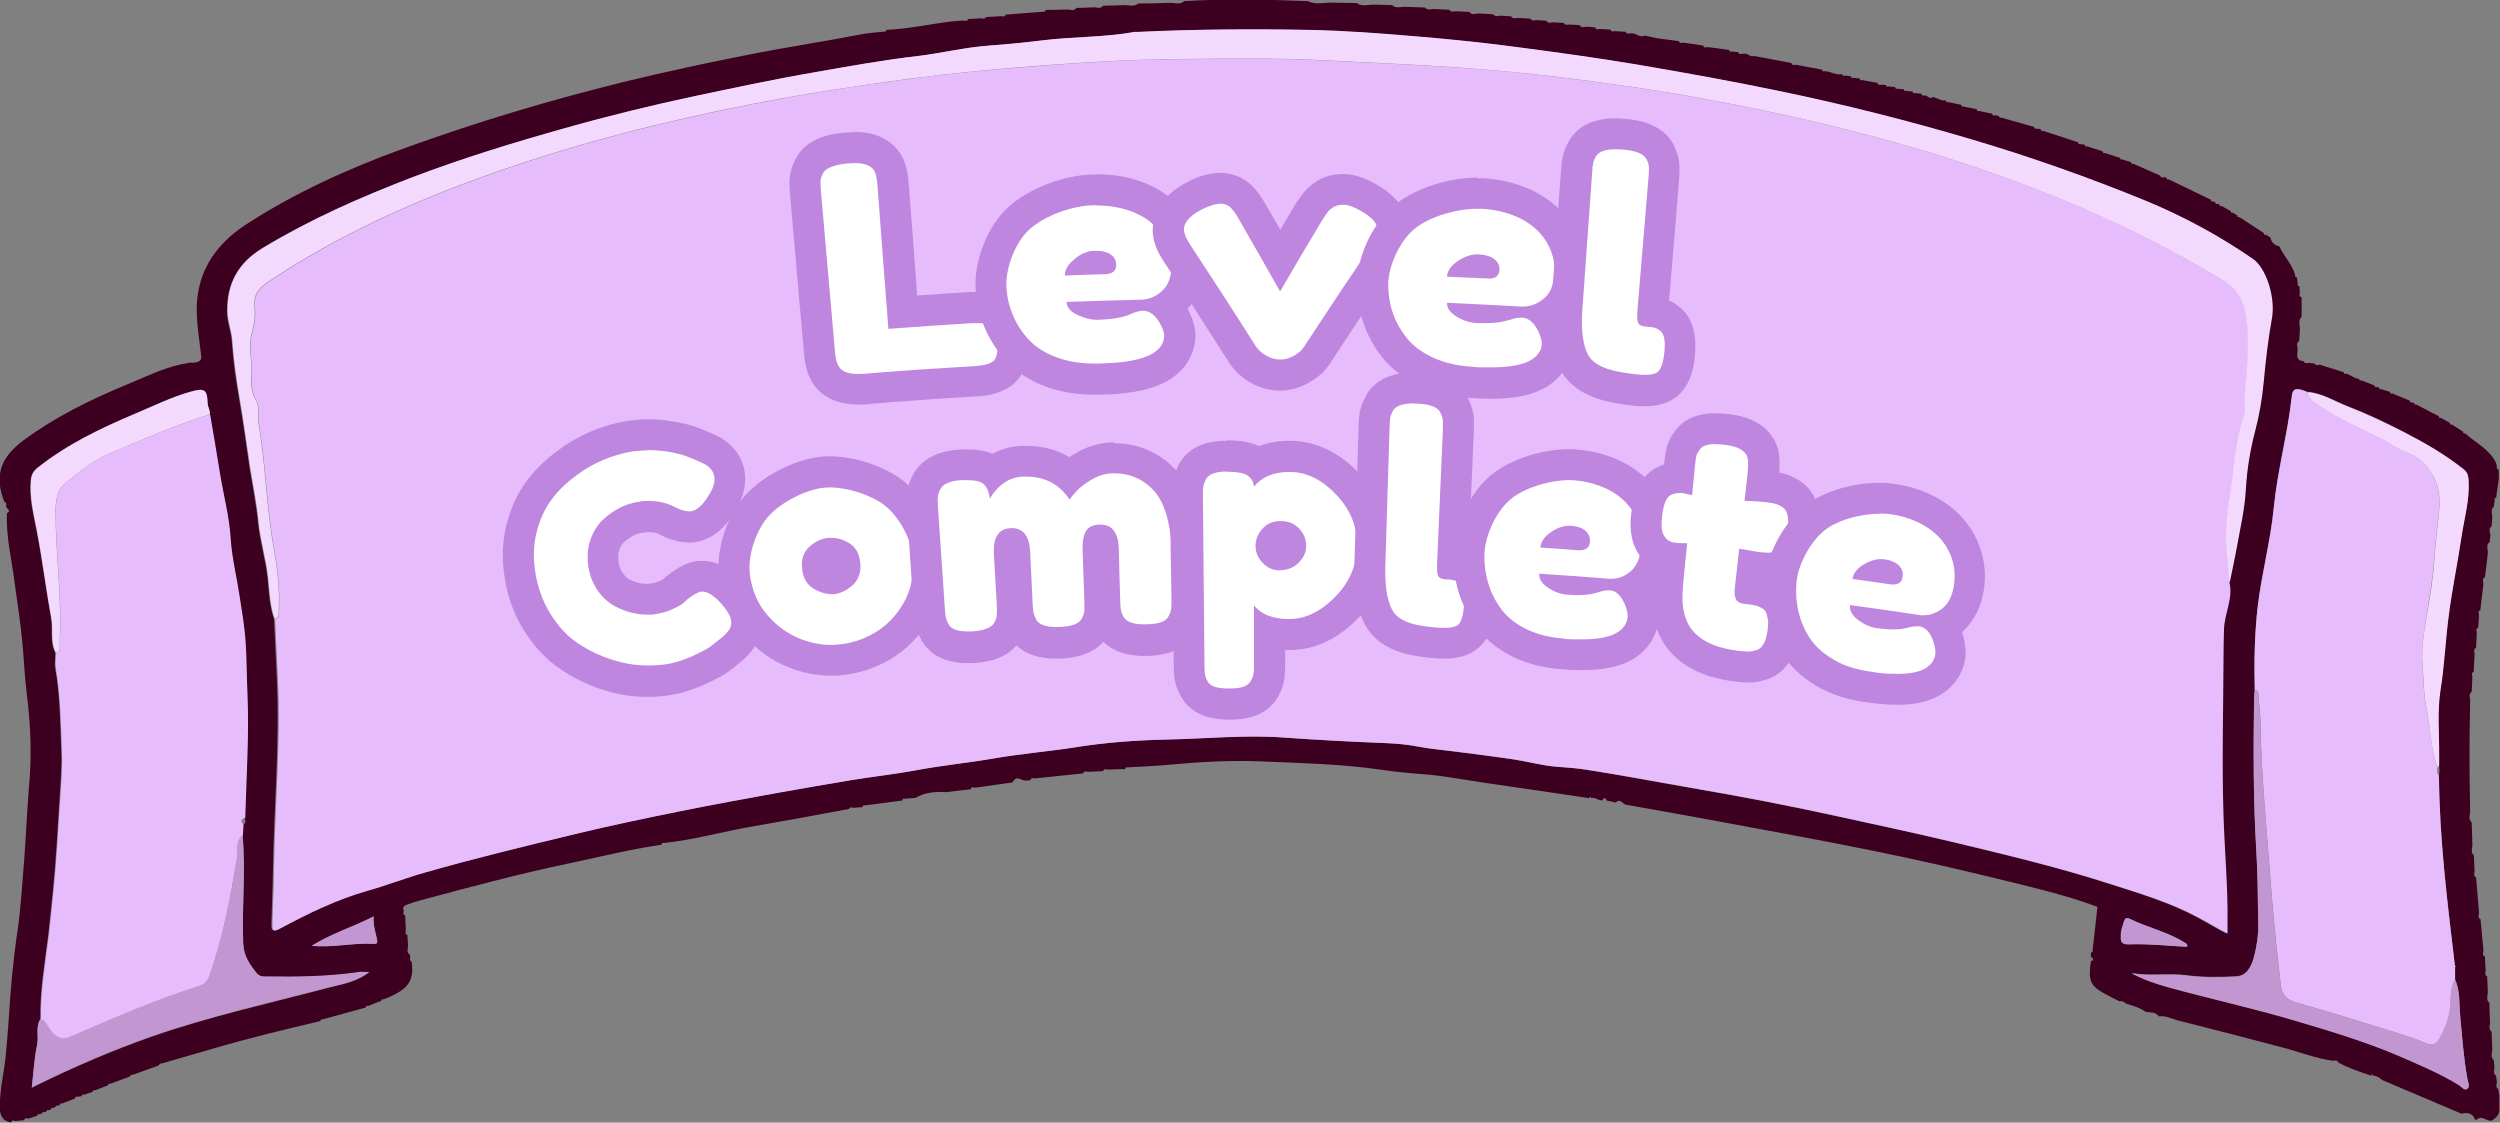 <?xml version="1.0" encoding="UTF-8"?>
<svg id="Layer_2" data-name="Layer 2" xmlns="http://www.w3.org/2000/svg" width="1130.4" height="507.6" viewBox="0 0 1130.4 507.6">
  <rect x="0" y="0" width="1130.4" height="507.6" fill="#808080" stroke="none"/>
  <defs>
    <style>
      .cls-1 {
        fill: #c297d1;
      }

      .cls-2 {
        fill: #fff;
      }

      .cls-3 {
        fill: #f2d9fd;
      }

      .cls-4 {
        fill: #3d0020;
      }

      .cls-5 {
        fill: #e7bcfc;
      }

      .cls-6 {
        fill: #bf86e0;
      }
    </style>
  </defs>
  <g id="Middle">
    <g>
      <g>
        <path class="cls-4" d="m164.9,455.7c-6.3,1.7-12.6,3.5-18.9,5.2-.7-.2-1,.2-1.2.8-16.4,3.9-32.8,7.8-49,12.6-7.6,2.2-15.2,4.4-22.8,6.6-.7-.2-1,.2-1.1.8-4,1.4-7.9,2.9-11.9,4.3-.7-.3-1,.1-1.1.7-3,1.1-5.9,2.2-8.9,3.3-.7-.3-1,.1-1.1.7-2,.8-3.9,1.5-5.9,2.3-.7-.3-1,.1-1.1.7-1.3.4-2.6.8-3.9,1.3-.7-.3-1,.1-1.2.7-.6,0-1.2.2-1.8.2-.7-.2-1,.2-1.1.8-2,.8-3.9,1.5-5.9,2.3-.7-.3-.9.2-1,.7-.3,0-.7.2-1,.3-.7-.3-.9.2-1,.7-.3,0-.7.2-1,.3-.7-.3-.9.2-1,.7-.3,0-.7.2-1,.3-.7-.3-.9.1-1.1.7-.3,0-.6,0-.9.2-.7-.2-1,.1-1.1.7-.3,0-.6,0-.9.2-.7-.2-1,.1-1.2.7-1.3.4-2.5.8-3.8,1.3-.8-.2-1.7-.5-2.1.7-1.3.1-2.6.3-3.9.4-.9-.3-1.7-.5-2,.7-3.6-.7-5-3-5.1-6.6-.1-8.4,2.1-16.5,2.8-24.8.4-4.9.9-9.8,1.2-14.7.8-13.5,2-27,4-40.5,1.6-11,2.2-22.1,3.1-33.2.8-10.6,1.2-21.3,2.1-32,1.3-14.1.8-28-1-42-1-8.1-1.3-16.3-2.1-24.5-.9-8.9-2.3-17.7-3.5-26.6-1.3-10.2-3.8-20.2-3.4-30.6,2.3-1.2-.2-2-.3-3,0-.3,0-.7,0-1,.2-.7-.2-1-.8-1.1-4.6-11.5-2.1-19.9,8.5-27.8,14.3-10.6,30.2-18.4,46.6-25.2,8.1-3.3,15.9-7.3,24.5-9.2,1.4-.3,2.9-.5,4.3-.8q5.5.3,5.1-2.9c-.7-6.1-1.7-12.3-2-18.4-.9-18.2,7.5-31.6,22.4-41.3,22.1-14.3,46-25.1,70.7-34.1,33-12,66.5-22,100.6-30.4,19.4-4.7,38.9-8.9,58.5-12.7,15.9-3.1,31.9-5.5,47.8-8.6,3.5-.7,7.1-.9,10.7-1.3.7.2.9-.2,1.1-.8,9.9-.4,19.6-2.6,29.5-3.8,1.8-.2,3.6-.3,5.4-.4.8.2,1.7.4,2.1-.7,2-.1,4-.2,5.9-.3.8.2,1.6.4,2.1-.6,2.3-.1,4.6-.2,6.9-.4.8.2,1.6.4,2.1-.7l16.9-1.3c.7.2.9-.2,1.1-.8,3.3,0,6.6-.1,9.9-.2,1.4,0,2.9.9,4-.7,2.7,0,5.3-.2,8-.3,1.4,0,2.9.9,4-.7,3.3,0,6.6-.2,9.9-.3,2,0,4.2.9,6-.7,4.6,0,9.3-.2,13.9-.3,2.3-.2,4.9,1.1,7-.8,18.6-1.1,37.3-.7,55.9,0,3.6,1.9,7.4.5,11,.7,3.7,0,7.3.2,11,.2,2.5,1.8,5.3.6,8,.7l8,.2c1.8,1.7,4,.7,6,.8,3,.1,6,.2,8.9.3,1.1,1.5,2.7.6,4.1.7,2.3.1,4.6.2,6.9.3.8,1.4,2,.7,3.1.7l6,.3c1.1,1.7,2.7.7,4,.7,2.3.1,4.6.2,6.9.4.8,1.3,2,.7,3.1.6l4.9.3c.7,1.4,2,.7,3,.7,2,.1,3.9.2,5.9.4.4,1.1,1.3.8,2.1.6,1.7,0,3.3.2,5,.3.7,1.5,2,.7,3,.7,1.6.1,3.3.2,4.9.3.4,1.1,1.2.8,2.1.7,1.7,0,3.3.2,5,.3.7,1.5,2,.7,3,.7,1.3,0,2.6.2,4,.3.4,1.1,1.2.9,2,.7,1.6.1,3.3.2,4.9.3.4,1.1,1.2.8,2,.7,1.6.1,3.3.2,4.9.3.4,1.1,1.3.8,2.1.7.3,0,.7,0,1,0,1.7,0,3.1,1.9,5,1.1.3,0,.7,0,1,0,1.7.4,3.3.7,5,1.1,3.3.4,6.6.9,9.9,1.3.4,1.1,1.2.9,2,.7,3,.4,6,.8,9,1.3.4,1.2,1.2.9,2,.7,3.2.4,6.5.8,9.7,1.3.2.6.5.9,1.2.7,1,.1,2,.2,3,.3.4,1.2,1.2.9,2,.7.3,0,.7,0,1,0,1.5-.2,2.4,1.8,4,1,5.7,1.1,11.3,2.1,17,3.2.3,1.2,1.2.9,2,.8,4,.7,7.9,1.5,11.9,2.2.1.6.3,1,1.1.7,2.7,0,5.1,2,7.9,1.3.1.6.4,1,1.1.7,1,.1,1.9.2,2.9.3.1.6.4,1,1.1.7,1,.1,2,.2,2.9.3.1.6.3,1,1,.7,2.3.4,4.7.9,7,1.3.3,1.2,1.2.9,2,.8.6,0,1.3.1,1.9.2.2.5.4,1,1.1.6,1,.1,2,.2,3,.3.1.6.3,1,1,.7,1,.1,2,.2,3,.3.1.6.3,1,1,.7,1,.1,2,.2,2.9.3.1.6.4,1,1.1.7,1,.1,1.9.2,2.9.3.1.6.4,1,1.1.8.3,0,.7,0,1,0,.9.5,1.7,1.7,3,.7,2,.3,3.7,1.9,5.9,1.5.1.6.4,1,1.1.8,2,.4,3.9.8,5.9,1.2.1.6.4,1,1.1.8l5.9,1.2c.1.6.4,1,1.1.8,1.9.4,3.9.8,5.8,1.2.2.6.5,1,1.2.8.6,0,1.3.1,1.9.2.1.6.4,1,1.1.8,4.9,1.4,9.9,2.8,14.8,4.2.1.6.5,1,1.1.8.6,0,1.2.1,1.9.2.1.6.4,1,1.1.8,5.3,1.7,10.6,3.4,15.9,5.2,0,.6.3,1,1,.8l1.9.2c.1.6.4,1,1.1.8,2.3.7,4.6,1.5,7,2.2,0,.6.3,1,1,.8l6.9,2.2c.1.6.4,1,1.1.7,1.3.4,2.6.9,3.9,1.3.1.6.4,1,1.1.7,4,1.8,8,3.5,12,5.3.4,1.1,1.1,1,2,.7.3,0,.6.2.9.3.1.6.3,1,1,.7,6.3,3.1,12.7,6.2,19,9.2,0,.6.3,1,1,.8.3.1.6.2,1,.3,0,.6.3,1,1,.8.3.1.6.2.9.2.1.6.4,1,1.1.8,1.3.7,2.6,1.5,4,2.2,0,.6.3,1,1,.8.7.4,1.4.8,2,1.2,0,.6.3,1,1,.8,3.7,2.4,7.4,4.8,11,7.2,0,.6.3,1,1,.8.7.4,1.3.8,2,1.2.4,2.3,1.8,3.5,4,4,2.1,4.5,5.8,8.1,7.2,13-.2.7.2,1,.8,1.1.1,1,.2,2,.4,2.9-.4.7.1.9.7,1,0,1,.1,2,.2,3-.2.8-.4,1.7.8,2,0,3,0,6,0,8.9-1.9,1.8-.6,4-.8,6-.1,1.6-.2,3.3-.3,4.9-1.6,1.1-.6,2.7-.7,4.1-.3,2.4-.7,4.8,2.8,5.1.4,1.1,1.2.8,2.1.7,1,.1,2,.2,2.9.3.5,1.2,1.3.7,2.1.5,3.6,1.1,7.3,2.3,10.9,3.4.1.6.4,1,1.1.7,2.1.4,3.7,2.3,5.9,2.3.1.6.3,1,1,.7,2,.8,4,1.5,5.9,2.3.1.6.4,1,1.1.7l1,.2c0,.6.3,1,1,.8,1.3.4,2.6.8,3.9,1.2.1.6.4,1,1.1.7,2.6,1.1,5.3,2.2,7.9,3.3.1.6.4,1,1.1.8.3.1.6.2.9.2.1.6.4,1,1.1.8,3.3,1.7,6.6,3.5,10,5.2,0,.6.3,1,1,.8,1.3.7,2.7,1.5,4,2.2,0,.6.3,1,1,.8,1.7,1.1,3.3,2.1,5,3.2,0,.6.3,1,1,.8,4,3.7,9.1,6.2,12.4,10.8,1,1.4,1.8,2.7,1.9,4.4-.3.7.1.9.7,1.1.7,4.3-.7,8.5-1,12.7-.6.2-1,.4-.7,1.1-.1,1-.3,2-.4,3-1.7,1.5-.6,3.3-.7,5-.1,1.3-.2,2.6-.3,3.9-1.6,1.2-.7,2.7-.5,4.1-.1,1-.3,2-.4,3-1.8,1.4-.7,3.3-.8,5-.4,3.6-.9,7.3-1.3,10.9-1.5.7-.8,2-.7,3l-1.4,11.9c-1.1.4-.8,1.3-.6,2.1-.1,2-.2,3.9-.4,5.9-1.1.4-.8,1.3-.6,2.1-.1,2.3-.2,4.6-.3,6.9-1.4.7-.7,2-.7,3-.1,2.6-.3,5.3-.4,7.9-1,.4-.8,1.3-.6,2.1-.1,2.3-.2,4.6-.3,6.9-1.6,1.1-.6,2.7-.7,4.1-.4,16.6-.4,33.3,0,49.9,0,1.7-1,3.6.7,5.1.1,3.3.2,6.6.3,9.9.1,1.7-1,3.6.7,5,0,2.3.2,4.6.3,6.9,0,1.1-.7,2.3.7,3.1.4,5.3.9,10.6,1.3,15.9,0,1.1-.8,2.3.7,3,.4,4.6.9,9.3,1.3,13.9,0,1.1-.8,2.3.7,3,0,2,.2,4,.3,5.9,0,1.1-.7,2.3.7,3.1.1,2.3.2,4.6.3,6.9,0,1.7-1,3.6.7,5,0,3,.2,6,.3,8.9,0,1.4-.9,2.9.7,4.1.1,2.6.2,5.3.3,7.9,0,1.7-1,3.6.7,5,0,1,.2,2,.3,2.9,0,1.4-.9,2.9.7,4.1.1,1,.3,1.9.4,2.9-.1,1.1-.7,2.3.6,3.1.2,1,.3,1.9.5,2.9,0,2.3,0,4.7,0,7-.2,2.1-1.7,3.2-3.2,4.3-2.4.9-4.6-2.7-7-.3h-.4c0,0-.4,0-.4,0-1.1-3-3.4-3.4-6.1-2.7-12-5.1-24-10.2-36-15.3-1.1-1.1-2.4-1.9-4-1.9,0,0,0,0,0,0-.1-.3-.3-.5-.4-.8-.1.3-.3.5-.4.8-5.1-1.7-10.3-3.4-15-6-.4-1.1-1.2-1-2-.7-8-1-15.5-4.1-23.3-6.1-15.7-4.2-31.5-8.2-47.2-12.2-2.8-.7-5.4-2.3-8.5-1.8-1.5-2-3.8-1.8-5.9-2-2.7-2-5.9-2.8-9-3.8-.9-.6-1.7-1.4-2.9-1-2.6-1.3-5.2-2.6-7.7-4-5.6-3.2-6.5-5.8-5.3-14.1,1.3-.7,1.4-1.3,0-2v-1.9c.5-.2,1-.4.8-1.1.7-6.3,1.4-12.7,2.1-19,.3-.8-.3-.9-.9-1-15-5.5-30.6-9-46.1-12.8-17.6-4.3-35.2-8.3-52.9-11.9-22.8-4.7-45.8-8.8-68.7-13.1-14.9-2.8-29.9-5.4-44.9-8.1-1.3-.7-2.4-2.8-4.3-.9l-4-.9c-.6-1.4-1.2-1.5-2-.1-1.8.3-3.1-1.6-5-1l-.3-.7-.7.7c-7.2-1.1-14.4-2.1-21.6-3.2-8.7-1.3-17.4-2.5-26-3.8-9-1.3-18-3.1-27.1-3.8-6.9-.5-13.7-1.2-20.5-2.2-17.5-2.5-35.1-2.8-52.6-3.6-14-.6-28.1.2-42.1,1.5-6.2.6-12.5.8-18.8,1.2-.7-.2-.9.2-1.1.8-2.6,0-5.3.1-7.9.2-.8-.2-1.7-.4-2,.7l-7,.3c-.8-.2-1.7-.4-2,.7-7.3.8-14.6,1.5-21.9,2.3-.8-.2-1.7-.4-2,.8-1.7.3-3.4.2-5-.7-1.6-.5-2.4.5-3.1,1.7-5.6.8-11.3,1.6-16.9,2.4-.8-.3-1.7-.5-2,.7-3.6.4-7.3.8-10.9,1.3-4.9-.3-9.7,0-14.1,2.6-1.6.1-3.3.3-4.9.4-.7-.2-.9.2-1.1.8-5.6.7-11.3,1.5-16.9,2.2-.7-.2-.9.2-1.1.8-1.3,0-2.6.2-3.9.3-.8-.2-1.6-.5-2.1.5-14.5,2.7-29,5.4-43.6,7.9-13.5,2.3-26.6,6.1-40.2,7.5-.7-.2-.9.2-1.1.8-13.9,2-27.5,5.4-41.2,8.3-22.6,4.7-44.9,10.7-67.3,16.7-2.2.6-4.3,1.3-6.4,2-1.3.5-2.4,1.2-1.5,2.9-.2.8-.7,1.6.6,2,0,2.3.2,4.6.3,6.9-.2.8-.4,1.7.7,2,.1,1.6.2,3.3.3,4.9,0,1.4-.9,2.9.8,4l.2,1c-.2.8-.4,1.6.6,2.1,1.3,9-1.6,12.8-12.7,17.1-.7-.3-.9.1-1.1.7-2,.8-4,1.5-5.9,2.3-.7-.3-1,.1-1.1.7Zm937.9-109.8c0-1.3,0-2.7,0-4,0-10-1-20.2.6-30,1.7-10.9,2.2-21.8,3.6-32.7,1.6-12.3,4.1-24.3,5.9-36.6,1.3-8.6,3.8-17,3.2-25.8-.1-2-.4-3.4-2.4-4.9-8.4-6.6-17.5-11.8-26.9-16.7-8.1-4.2-16.4-8.2-24.9-11.4-6.2-2.4-11.9-6.2-18.8-6.7-2.7-1-6.4-2.8-6.8,1.7-1.9,17.1-6.6,33.7-8.2,50.8-1.5,14.8-5.4,29.3-7.2,44.2-1.5,12.7-1.7,25.3-1.4,38-.1,1.3-.3,2.6-.3,3.9-.3,22.9-.4,45.8,1,68.6.7,10.9.6,21.9.9,32.9.1,5.3-.7,10.5-2,15.6-1.1,4.1-3.2,8.4-8,8.6-7.5.4-15,.5-22.5-.5-8.2-1.1-16.5.5-24.8-1,5.3,2.9,10.7,4.7,16.4,6.3,18.9,5.3,38.1,9.4,57,15,15.9,4.8,31.8,9.4,47,15.9,9.5,4.1,19,8.1,27.8,13.5,1.2.8,2.3,2.6,3.7,1.5,1.2-.9.3-2.7,0-4.2-1.8-9.5-2.4-19.1-3.3-28.7-.5-5.5,0-11.4-2.4-16.7,0-1.7,0-3.3,0-5,.2-.2.5-.4.7-.6-.2-.1-.5-.2-.7-.3-3.3-28.5-7-57-7.2-85.8.3-1.7.4-3.4-.1-5ZM18.4,460.6c-2.6,3.7-.8,8.1-1.7,12.1-1.3,6.1-1.6,12.4-2.4,19.2,1.1-.5,1.6-.8,2.2-1.1,17.1-8.4,34.6-15.9,52.5-22.2,26.2-9.1,53.3-15,80.1-22.1,5.7-1.5,11.7-2.3,17.8-6.8-2.6,0-3.7-.1-4.8,0-13.6,2-27.3,2.2-41,2-1.8,0-3.5.3-5-1.4-3.3-4-6-8-6.2-13.5-.7-16.3,1.2-32.7-.3-49,0-1.6.2-3.3.3-4.9,1.6-.7,1-1.9.7-3.1.6-18.7,1.8-37.4,1-56.2-.3-8.1-.3-16.3-.9-24.3-.5-6.5-1.6-12.9-2.6-19.4-1.4-8.8-3.6-17.6-4.1-26.4-.6-10-3.2-19.5-4.8-29.3-1.5-9-3-17.9-4.5-26.9.3-1.8-.9-3.3-1-5.2-.2-5.9-1.5-6.7-7.2-5.1-8.8,2.4-17,6.5-25.4,10-15.6,6.6-30.8,13.8-44.1,24.4-2.2,1.7-3,3.4-3.2,6.1-.6,7.3,1.1,14.4,2.5,21.4,2.7,13.4,4.3,26.9,6.7,40.3,1,5.3-.6,10.9,2,15.9,0,2.5-.5,5,0,7.4,2.2,12.3,2.2,24.8,2.7,37.3.3,7.2-.4,14.5-.8,21.8-.9,13.7-1.6,27.5-3,41.2-.7,6.6-1.3,13.3-2.1,20-1.6,12.6-3.8,25.2-3.6,38Zm989.6-197.6c1-4.8,2-9.5,2.9-14.3,1.6-9.1,3.8-18.1,4.3-27.4.5-8.8,1.8-17.5,4.1-25.9,2-7.6,3.2-15.1,4-22.9.9-9.6,2-19.1,3.7-28.6,1.6-8.8-2.3-22.5-8.8-26.9-15.1-10.3-31.1-19-47.9-26-26.1-10.8-52.7-20.1-79.8-28.1-28.3-8.4-56.9-15.6-85.9-21.6-21.6-4.5-43.2-8.4-65-12.1-17.3-3-34.8-5.3-52.2-7.6-15.4-2.1-30.9-3.7-46.4-5-16.4-1.4-32.9-2.6-49.4-3-25.7-.5-51.5-.3-77.2.9-.5,0-1,0-1.5,0-13.8,2.5-27.8,2.1-41.6,3.8-8.1,1-16.3,1.8-24.5,2.4-10.7.8-21.3,3.4-32,4.7-15.6,1.8-31,4.6-46.4,7.3-18.2,3.2-36.2,7-54.3,10.8-19.7,4.2-39.4,9-58.8,14.5-23.3,6.6-46.3,13.6-69,22.2-23.4,8.9-46.2,19-67.7,32-11,6.7-16.1,15.9-16,28.7,0,4.7,1.9,8.9,2.2,13.5.6,9.1,1.9,18.2,3.5,27.1,1.7,9.9,3,19.8,4.5,29.8,1.3,8.2,3,16.3,3.8,24.5.8,8.8,3.5,17.2,4.4,25.9.6,6.1.8,12.3,2.9,18.2.4,8.6.8,17.1,1.2,25.7,1.5,29.3-1.2,58.4-1.7,87.7-.1,8.1-.5,16.3-.7,24.4,0,2.3,0,4.1,3.2,2.3,12.9-6.9,25.9-13.3,40.1-17.3,8.6-2.4,16.9-5.7,25.5-8.1,22.6-6.5,45.4-11.9,68.3-17.5,15.7-3.8,31.6-7.1,47.4-10.3,15.2-3.1,30.5-5.8,45.7-8.6,10.4-1.9,20.9-3.6,31.3-5.4,9.8-1.7,19.9-2.7,29.6-4.5,11.6-2.2,23.2-3.3,34.8-5.3,12.6-2.2,25.3-3.2,37.9-5.2,13.3-2.1,26.9-3.1,40.2-3.4,17.8-.4,35.6-2.3,53.6-.9,15.3,1.1,30.6,1.9,46,2.5,4.7.2,9.4.6,14.1,1.5,5.6,1.1,11.3,1.5,17,2.3,8.8,1.1,17.5,2.2,26.3,3.5,6.7,1,13.3,2.9,20,3.4,4.6.3,9.2.7,13.7,1.4,16.7,2.6,33.4,5.9,50.1,8.7,20.3,3.5,40.6,7.4,60.8,11.8,18.4,4,36.8,7.9,55.1,12.3,23.9,5.7,47.8,11.4,71.1,19,13.1,4.2,26.4,8.2,38.6,14.7,4.4,2.3,8.6,5,13.6,7.5,0-2.2,0-3.8,0-5.4.2-15.9-1.3-31.7-1.8-47.5-.8-24.2-.1-48.5,0-72.8,0-3.9,0-7.9.2-11.8.2-7.3,4.3-14,2.4-21.5Zm-19.1,165c.2-1.1-.6-1.5-1.3-1.9-7.7-4.8-16.7-6.7-24.8-10.7-1.6-.8-2.1.1-2.5,1.3-.6,2-1.5,4.1-1.4,6.1,0,1.9-.5,4.3,3.7,4.2,8.6-.4,17.3.6,26.2,1.1Zm-819.9-13.7c-9.6,4.9-19.1,7.7-28,13.3,9.9.9,19-1.4,28.1-.9,1.5,0,1.8-.5,1.4-2.1-.7-3.2-1.8-6.3-1.5-10.3Z"/>
        <path class="cls-5" d="m1008,263.1c1.9,7.4-2.2,14.2-2.4,21.5-.1,3.9-.2,7.9-.2,11.8-.1,24.3-.8,48.6,0,72.8.5,15.8,2,31.6,1.8,47.5,0,1.6,0,3.2,0,5.4-5-2.6-9.2-5.2-13.6-7.5-12.2-6.5-25.5-10.5-38.6-14.7-23.4-7.5-47.3-13.3-71.1-19-18.3-4.3-36.7-8.3-55.1-12.3-20.2-4.4-40.4-8.3-60.8-11.8-16.7-2.9-33.3-6.1-50.1-8.7-4.5-.7-9.1-1.1-13.7-1.4-6.7-.5-13.3-2.4-20-3.4-8.7-1.3-17.5-2.3-26.3-3.5-5.7-.7-11.4-1.2-17-2.3-4.7-.9-9.4-1.3-14.1-1.5-15.3-.6-30.7-1.4-46-2.5-18-1.3-35.8.6-53.6.9-13.3.3-26.9,1.3-40.2,3.4-12.6,2-25.4,3-37.9,5.2-11.6,2-23.2,3.1-34.8,5.3-9.7,1.8-19.8,2.9-29.6,4.5-10.4,1.8-20.9,3.5-31.3,5.4-15.3,2.8-30.5,5.5-45.7,8.6-15.8,3.2-31.7,6.5-47.4,10.3-22.8,5.5-45.7,11-68.3,17.5-8.6,2.4-16.9,5.7-25.5,8.1-14.2,4-27.2,10.4-40.1,17.3-3.3,1.8-3.3,0-3.2-2.3.2-8.1.6-16.3.7-24.4.4-29.2,3.2-58.4,1.7-87.7-.4-8.6-.8-17.1-1.2-25.7,2.5-.5,1.7-2.5,1.8-4,.5-9.5-.7-18.9-2.3-28.1-3.3-18.4-3.6-37.1-6.7-55.5-.6-3.7.5-8.1-1.2-10.9-2.4-4.2-2.4-8.9-2.2-12.5.4-6-1.5-12,.2-18.1,1-3.6,1.8-7.9,1.3-11.4-.7-5.9,1.6-8.9,6-11.8,31.4-21.1,65.5-36.4,101-49,38.5-13.6,77.9-23.7,118-31.5,23.5-4.6,47.2-8.3,70.9-11.4,20-2.7,40.1-4.5,60.2-6,20-1.5,40-2.8,60.1-2.9,22.9-.2,45.8-.6,68.8.6,19.2,1,38.4,1.8,57.6,3.1,15.7,1,31.3,2.5,46.9,4.4,21.9,2.7,43.9,5.8,65.6,9.8,36.2,6.6,71.9,14.9,107,25.8,44.6,13.9,87.3,31.7,127.3,56,6,3.6,9.5,8,10.7,14.5,2.4,13.2.7,26.4-.4,39.6-.2,2.4.7,4.7-.2,7.3-2.6,7.8-3.9,16-4.8,24.2-1,8.7-2.7,17.3-3.2,26.1-.5,8.5.7,16.7,1.4,25Z"/>
        <path class="cls-5" d="m110.1,372.9c0,1.6-.2,3.3-.3,4.9-3.4,2.6-2.1,6.7-2.6,10-2.9,18-6.3,35.8-12.3,53.1-.8,2.4-2.2,4.2-4.9,5.1-20,6.3-39.1,14.7-58.3,23-2.8,1.2-4.9.7-7.2-1.2-2.5-2-3-5.5-6-7-.2-12.8,2-25.3,3.6-38,.8-6.6,1.4-13.3,2.1-20,1.4-13.7,2.1-27.4,3-41.2.5-7.2,1.1-14.5.8-21.8-.5-12.4-.6-24.9-2.7-37.3-.4-2.4,0-5,0-7.4,1.1-.2,1.8-.8,1.8-2,0-1.3,0-2.7,0-4,.9-19.2-1.8-38.3-1.9-57.4,0-4.8.4-9.9,4.4-13.2,6.1-5,12.3-10.1,19.7-13.3,15-6.5,30.1-12.8,45.7-17.9,1.5,9,3.1,17.9,4.5,26.9,1.6,9.8,4.2,19.3,4.8,29.3.6,8.9,2.8,17.6,4.1,26.4,1,6.4,2.1,12.9,2.6,19.4.6,8.1.5,16.2.9,24.3.8,18.8-.5,37.5-1,56.2-2.1.6-2.2,1.7-.7,3.1Z"/>
        <path class="cls-5" d="m1110.1,437.7c0,1.7,0,3.3,0,5-1.5,3-1.9,6.2-2,9.5,0,6.1-1.9,11.7-4.8,17-1.5,2.7-3.2,3.9-6.4,2.5-3.6-1.6-7.4-2.9-11.2-4.1-15.8-4.9-31.6-9.8-47.6-14.4-4.3-1.2-6.4-3.6-6.8-7.8-.4-3.3-.7-6.6-1.1-9.8-1.7-14.9-3-29.9-4.1-44.9-1.6-20.6-3.6-41.2-3.9-61.9,0-4.9-.7-9.9-1-14.8,0-1.1-.6-1.9-1.7-2.1-.3-12.7-.1-25.3,1.4-38,1.8-14.9,5.8-29.4,7.2-44.2,1.7-17.1,6.4-33.7,8.2-50.8.5-4.5,4.1-2.7,6.8-1.7.6,3.3,3.2,4.8,5.7,6.4,9.1,5.9,19,10.2,28.5,15.1,3.3,1.7,6.3,4.1,9.8,5.3,6.8,2.4,11.3,6.9,14.1,13.5,2.9,6.9,1.5,13.9.8,20.8-.5,5-1.1,10.1-1.4,15-.6,8.8-2.3,17.4-3.6,26-1.1,7.2-2.3,14.5-1.7,21.7.6,6.2.4,12.5,1.7,18.7,1.9,9,2,18.3,4.9,27.1.3,1.3-.3,2.9.9,4,.2,28.8,3.8,57.3,7.2,85.8,0,.3,0,.6,0,1Z"/>
        <path class="cls-3" d="m1008,263.1c-.7-8.3-1.9-16.6-1.4-25,.5-8.8,2.3-17.4,3.2-26.1.9-8.2,2.2-16.4,4.8-24.2.9-2.6,0-4.8.2-7.3,1.1-13.2,2.8-26.4.4-39.6-1.2-6.5-4.8-10.9-10.7-14.5-40-24.2-82.8-42.1-127.3-56-35.1-10.9-70.9-19.2-107-25.8-21.8-4-43.7-7.1-65.6-9.8-15.6-1.9-31.2-3.3-46.9-4.4-19.2-1.3-38.4-2.1-57.6-3.1-23-1.2-45.9-.8-68.8-.6-20,.2-40.1,1.4-60.1,2.9-20.1,1.5-40.2,3.4-60.2,6-23.7,3.2-47.4,6.8-70.9,11.4-40.1,7.8-79.5,17.9-118,31.5-35.5,12.6-69.6,27.9-101,49-4.4,2.9-6.7,5.9-6,11.8.4,3.5-.3,7.8-1.3,11.4-1.7,6.1.2,12.1-.2,18.1-.2,3.6-.3,8.4,2.2,12.5,1.7,2.9.6,7.2,1.2,10.9,3.1,18.4,3.4,37.1,6.7,55.5,1.6,9.2,2.9,18.7,2.3,28.1,0,1.5.6,3.5-1.8,4-2.1-5.9-2.3-12.2-2.9-18.2-.9-8.8-3.6-17.2-4.4-25.9-.8-8.2-2.5-16.3-3.8-24.5-1.5-9.9-2.8-19.9-4.5-29.8-1.5-8.9-2.9-18-3.5-27.1-.3-4.6-2.1-8.8-2.2-13.5-.2-12.8,4.9-22,16-28.7,21.5-13,44.3-23,67.7-32,22.6-8.6,45.7-15.7,69-22.2,19.4-5.5,39-10.3,58.8-14.5,18-3.8,36.1-7.7,54.3-10.8,15.4-2.7,30.8-5.5,46.4-7.3,10.7-1.3,21.2-3.9,32-4.7,8.2-.6,16.4-1.4,24.5-2.4,13.9-1.7,27.9-1.3,41.6-3.8.5,0,1,0,1.5,0,25.7-1.2,51.5-1.4,77.2-.9,16.5.3,32.9,1.6,49.4,3,15.5,1.3,31,2.9,46.4,5,17.4,2.3,34.8,4.7,52.2,7.6,21.7,3.7,43.4,7.6,65,12.1,28.9,6,57.5,13.2,85.9,21.6,27.1,8,53.7,17.4,79.8,28.1,16.9,7,32.9,15.7,47.9,26,6.5,4.4,10.4,18.1,8.8,26.9-1.7,9.4-2.8,19-3.7,28.6-.7,7.8-2,15.3-4,22.9-2.2,8.4-3.6,17.1-4.1,25.9-.5,9.3-2.7,18.3-4.3,27.4-.9,4.8-1.9,9.5-2.9,14.3Z"/>
        <path class="cls-1" d="m18.4,460.6c3,1.5,3.5,5,6,7,2.4,2,4.5,2.5,7.2,1.2,19.2-8.3,38.3-16.7,58.3-23,2.8-.9,4.1-2.7,4.9-5.1,6-17.2,9.4-35.1,12.3-53.1.5-3.3-.8-7.3,2.6-10,1.5,16.3-.4,32.7.3,49,.2,5.5,2.9,9.5,6.2,13.5,1.5,1.7,3.2,1.4,5,1.4,13.7.2,27.4,0,41-2,1.1-.2,2.2,0,4.8,0-6.1,4.5-12.2,5.4-17.8,6.8-26.8,7-53.9,13-80.1,22.1-18,6.2-35.4,13.8-52.5,22.2-.6.3-1.1.6-2.2,1.1.8-6.7,1.1-13.1,2.4-19.2.9-4-.9-8.4,1.7-12.1Z"/>
        <path class="cls-1" d="m1019.4,311.9c1.2.2,1.6,1,1.7,2.1.3,4.9.9,9.9,1,14.8.3,20.7,2.4,41.3,3.9,61.9,1.1,15,2.4,30,4.1,44.9.4,3.3.8,6.6,1.1,9.8.5,4.2,2.5,6.6,6.8,7.8,15.9,4.6,31.7,9.5,47.6,14.4,3.8,1.2,7.6,2.5,11.2,4.1,3.2,1.4,4.9.2,6.4-2.5,2.9-5.3,4.8-10.9,4.8-17,0-3.3.5-6.5,2-9.5,2.5,5.3,1.9,11.2,2.4,16.7.9,9.6,1.6,19.2,3.3,28.7.3,1.5,1.2,3.3,0,4.2-1.4,1.1-2.5-.7-3.7-1.5-8.8-5.4-18.3-9.4-27.8-13.5-15.3-6.5-31.1-11.2-47-15.9-18.9-5.6-38.1-9.8-57-15-5.6-1.6-11.1-3.4-16.4-6.3,8.3,1.5,16.6,0,24.8,1,7.5,1,15,.9,22.5.5,4.7-.2,6.9-4.5,8-8.6,1.4-5.1,2.1-10.3,2-15.6-.2-11-.2-21.9-.9-32.9-1.4-22.9-1.3-45.7-1-68.6,0-1.3.2-2.6.3-3.9Z"/>
        <path class="cls-3" d="m1102,346.9c-3-8.8-3.1-18.1-4.9-27.1-1.3-6.2-1.1-12.5-1.7-18.7-.7-7.2.5-14.5,1.7-21.7,1.4-8.6,3.1-17.2,3.6-26,.3-4.9.9-10,1.4-15,.7-6.9,2.1-13.9-.8-20.8-2.8-6.6-7.3-11.1-14.1-13.5-3.5-1.2-6.5-3.6-9.8-5.3-9.6-4.9-19.5-9.2-28.5-15.1-2.5-1.6-5.1-3.1-5.7-6.4,6.9.5,12.6,4.3,18.8,6.7,8.5,3.3,16.8,7.3,24.9,11.4,9.4,4.8,18.6,10.1,26.9,16.7,1.9,1.5,2.2,2.9,2.4,4.9.6,8.8-1.9,17.2-3.2,25.8-1.8,12.2-4.4,24.3-5.9,36.6-1.4,10.9-1.8,21.8-3.6,32.7-1.5,9.8-.5,20-.6,30,0,1.3,0,2.7,0,4-.3.3-.5.7-.8,1Z"/>
        <path class="cls-3" d="m94.9,187.3c-15.6,5-30.6,11.4-45.7,17.9-7.4,3.2-13.5,8.3-19.7,13.3-4,3.3-4.4,8.5-4.4,13.2.1,19.2,2.8,38.2,1.9,57.4,0,1.3,0,2.7,0,4,0,1.2-.7,1.8-1.8,2-2.6-5-1-10.6-2-15.9-2.5-13.4-4.1-26.9-6.7-40.3-1.4-7-3.1-14.1-2.5-21.4.2-2.7,1-4.4,3.2-6.1,13.4-10.6,28.5-17.8,44.1-24.4,8.4-3.5,16.5-7.6,25.4-10,5.7-1.6,7-.8,7.2,5.1,0,1.9,1.2,3.4,1,5.2Z"/>
        <path class="cls-1" d="m988.9,428.1c-8.9-.4-17.6-1.4-26.2-1.1-4.3.2-3.7-2.2-3.7-4.2,0-2,.8-4.1,1.4-6.1.3-1.1.9-2,2.5-1.3,8.1,4,17.1,5.9,24.8,10.7.7.4,1.5.8,1.3,1.9Z"/>
        <path class="cls-1" d="m168.9,414.4c-.3,4.1.9,7.2,1.5,10.3.3,1.7.1,2.2-1.4,2.1-9.1-.6-18.2,1.8-28.1.9,8.9-5.6,18.5-8.4,28-13.3Z"/>
      </g>
      <g>
        <g>
          <path class="cls-2" d="m388,175.9c-9.8,0-13.8-4.3-15.5-8.1-1.1-2.2-1.7-5-2.1-8.9l-6.3-72c-.2-2.4-.3-4.1-.2-5.5.1-2,.7-4,1.8-6.2,3.4-7.3,13.5-8.1,16.8-8.4,1.2,0,2.4-.1,3.5-.1,10,0,14.1,4.3,15.9,7.9v.2c0,0,.2.2.2.2.9,2.2,1.5,5,1.8,8.8l4.3,57.3c10.5-.8,21.1-1.4,31.6-2,.9,0,1.7,0,2.5,0,3,0,5.4.4,7.3,1.1,3.3,1.3,5.6,3.6,6.9,6.8.8,2.1,1.3,4.6,1.5,7.7.2,3.1,0,5.6-.7,7.8-1.1,4.1-3.7,6.2-5.6,7.2-2.7,1.5-6,2.3-10.2,2.5-15.9.9-32.3,2-50.2,3.5-1.1,0-2.2.1-3.2.1Z"/>
          <path class="cls-6" d="m386,73.7c5.1,0,8.3,1.3,9.6,4,.6,1.4,1,3.7,1.2,6.7,1.6,21.4,3.2,42.9,4.9,64.3,12.8-1,25.6-1.8,38.4-2.6.7,0,1.4,0,2.1,0,2.1,0,3.7.2,4.8.7,1.4.6,2.4,1.5,3,2.9.5,1.4.9,3.2,1,5.5.1,2.3,0,4.1-.4,5.6-.4,1.4-1.1,2.4-2.2,3-1.7,1-4.1,1.5-7.2,1.7-16.8,1-33.6,2.1-50.4,3.5-.9,0-1.8.1-2.7.1-5,0-8-1.3-9.2-4.1-.7-1.3-1.2-3.5-1.4-6.5-2.1-24-4.2-48-6.3-72-.2-2-.2-3.5-.2-4.5,0-1,.4-2.2,1.1-3.6,1.2-2.4,4.9-3.9,11.1-4.5,1,0,2-.1,2.9-.1m0-14h0c-1.3,0-2.6,0-4,.2-4.3.3-17.3,1.4-22.6,12.3-1.5,3-2.3,5.9-2.5,8.8-.1,1.7,0,3.8.2,6.5l6.3,72c.4,4.8,1.3,8.4,2.7,11.3,2.2,4.7,7.8,12,21.9,12s2.5,0,3.8-.2c17.9-1.4,34.3-2.6,50.1-3.5,5.2-.3,9.5-1.4,13.1-3.4,4.4-2.4,7.6-6.5,9-11.5.8-2.9,1.1-6.2.9-10.1-.2-3.9-.9-7.1-2-9.9-2-4.9-5.8-8.7-10.8-10.7-2.8-1.1-6-1.6-9.9-1.6s-1.9,0-2.9,0c-8.2.5-16.5,1-24.7,1.6l-1.2-16.2-2.6-34.2c-.3-4.6-1.1-8.1-2.3-11l-.2-.4-.2-.4c-2.2-4.4-7.9-11.8-22.2-11.8h0Z"/>
        </g>
        <g>
          <path class="cls-2" d="m495.1,171.6c-7,0-13.4-1-19.1-3.1-6.5-2.4-11.8-5.8-15.7-10.1-7-7.5-11-16.7-11.8-27.2-.9-11,4.7-25.3,12.7-32.5,8-7.2,22.1-12.5,33.6-12.7.3,0,.7,0,1,0,14.9,0,27.2,5.2,34.5,14.8,4.3,5.7,6.5,12,6.6,18.8.1,7.4-2,13.2-6.4,17.2-.8.8-1.7,1.4-2.5,2,1,1.1,2,2.5,2.9,4.1v.2c2.1,3.7,3,6.9,2.9,9.7-1.1,17.9-26.8,18.6-36.4,18.9-.7,0-1.4,0-2.1,0Zm5.1-54.5h0Z"/>
          <path class="cls-6" d="m495.7,92.9c10.5,0,22.1,3.1,28.9,12,3.3,4.4,5,9.3,5.1,14.7,0,5.3-1.3,9.3-4.2,11.9-2.8,2.6-6,3.9-9.5,4-11.2.3-22.4.6-33.7,1,0,2.4,1.7,4.4,4.9,5.9,3,1.4,5.9,2.2,8.9,2.2s.4,0,.6,0c5.5-.2,9.7-.8,12.8-1.9.6-.2.9-.3,1.5-.6,2.2-1,4.1-1.5,5.6-1.6,0,0,.1,0,.2,0,3,0,5.5,1.9,7.7,5.7,1.3,2.3,2,4.4,1.9,5.9-.7,11.3-20.5,12-29.7,12.3-.6,0-1.3,0-1.9,0-6.1,0-11.7-.9-16.7-2.7-5.5-2-9.8-4.7-13-8.2-6.2-6.7-9.4-14.7-10-23.1-.7-8.8,3.9-20.8,10.4-26.7,7-6.3,19.7-10.8,29-10.9.3,0,.6,0,.9,0m-14,31.8c7.2-.3,10.8-.4,18-.6,3.6-.1,5.4-1.5,5.3-4.3,0-2-.9-3.6-2.6-4.7-1.6-1.1-3.8-1.6-6.5-1.6s-.5,0-.7,0c-3.1,0-6.2,1.3-9.1,3.8-3,2.4-4.4,4.9-4.3,7.5m14-45.8h0c-.4,0-.7,0-1.1,0-13.2.2-28.9,6.2-38.2,14.5-9.8,8.8-16.1,24.9-15,38.3,1,11.9,5.7,22.7,13.7,31.4,4.7,5.1,10.9,9.2,18.5,11.9,6.4,2.3,13.6,3.5,21.5,3.5s1.5,0,2.3,0c4.6-.1,13.2-.4,21.2-2.5,18.9-5,21.7-17.7,22.1-23,.3-4.1-.9-8.5-3.5-13.3,3.5-4,6.9-10.5,6.7-20.4-.1-8.3-2.8-16-7.9-22.9h0c0,0,0-.1,0-.1-8.6-11.3-22.9-17.5-40-17.5h0Z"/>
        </g>
        <g>
          <path class="cls-2" d="m578.8,169.5c-3.1,0-6.1-.7-8.8-2.1-2.7-1.4-4.7-2.8-6.1-4.6l-1.5-1.7-.3-.5c-9.7-15.3-19.7-30.8-29.7-46-2.8-4.1-4.1-7.5-4.2-10.8,0-4.1,1.8-10,11.1-15,4.7-2.5,8.6-3.7,12-3.8h.1c4.9,0,8.1,2,9.8,3.7,1.7,1.6,3.3,3.9,5,6.8,4.3,7.3,8.5,14.8,12.7,22.2,4.3-7.4,8.7-14.7,13-22h0c0-.1,0-.3,0-.3,1.2-1.7,2-3,2.7-3.8,1.1-1.5,2.6-2.8,4.5-4,2.2-1.4,4.9-2,8-2h.4c3.2,0,6.8,1.3,11.2,3.8,7.3,4.2,11,9.2,10.8,15,0,3.1-1.4,6.6-4.2,10.8-10.2,15.1-20.4,30.4-30.3,45.5-1.6,2.4-3.9,4.5-7,6.2-3.1,1.7-6.3,2.6-9.4,2.6h-.1Z"/>
          <path class="cls-6" d="m551.4,92c2.1,0,3.7.6,4.9,1.7,1.2,1.2,2.5,2.9,3.8,5.3,6.3,10.9,12.5,21.8,18.7,32.8,6.3-10.9,12.7-21.7,19.2-32.5,1.1-1.6,1.9-2.8,2.4-3.5.5-.7,1.4-1.4,2.6-2.2,1.1-.7,2.6-1,4.4-1,0,0,.2,0,.3,0,1.9,0,4.6,1,7.9,2.9,4.9,2.8,7.4,5.7,7.3,8.8,0,1.7-1.1,4.1-3.1,7.1-10.2,15.1-20.3,30.3-30.3,45.6-1,1.5-2.5,2.8-4.5,3.9-2,1.1-4.1,1.7-6,1.7s0,0,0,0c-2,0-3.9-.5-5.7-1.4-1.8-.9-3.1-1.9-3.9-2.8-.5-.6-.8-.9-1.3-1.4-9.8-15.5-19.7-30.8-29.8-46.1-1.9-2.8-2.9-5.2-3-7,0-3.1,2.4-6.1,7.4-8.8,3.6-1.9,6.5-2.9,8.7-2.9,0,0,0,0,0,0m0-14h-.1c-4.6,0-9.6,1.5-15.3,4.6-13,7-14.8,16.3-14.8,21.3,0,4.7,1.8,9.4,5.3,14.6,10,15.1,19.9,30.6,29.6,45.8l.6.9.7.8,1.1,1.2c2,2.4,4.7,4.5,8.2,6.3,3.8,1.9,7.8,2.9,12,2.9h.2c4.4,0,8.7-1.2,12.8-3.5,4.1-2.3,7.3-5.1,9.5-8.5,9.9-15.1,20-30.4,30.2-45.4h0s0,0,0,0c3.6-5.4,5.3-9.9,5.4-14.5.2-5.9-2.2-14.4-14.4-21.3-5.5-3.1-10.1-4.6-14.5-4.7-.2,0-.4,0-.6,0-4.4,0-8.3,1-11.7,3.1-2.7,1.7-4.9,3.6-6.5,5.7-.7.9-1.6,2.3-2.9,4.1l-.2.3-.2.3c-2.3,3.9-4.6,7.8-6.9,11.7-2.3-3.9-4.5-7.9-6.8-11.8-2-3.5-4.1-6.2-6.2-8.3-2.7-2.6-7.4-5.7-14.7-5.7h0Z"/>
        </g>
        <g>
          <path class="cls-2" d="m674.2,173.3c-3,0-5.6-.1-7.9-.2-7.8-.4-14.8-2-20.8-4.8-6.3-2.9-11.3-6.7-14.9-11.3-6.4-8.1-9.6-17.5-9.6-28.1,0-11,6.7-24.8,15.3-31.4,7.8-5.9,20.9-10.1,31.9-10.1s1.7,0,2.6,0c15.1,1,27.6,7.4,34.2,17.5,3.8,6,5.5,12.5,5,19.3-.5,7.4-3.1,13-7.8,16.6-.9.7-1.8,1.3-2.7,1.8.9,1.2,1.8,2.6,2.6,4.3v.2c1.8,3.9,2.5,7.1,2.1,9.9-1.5,10.7-11.6,16.1-29.9,16.1Z"/>
          <path class="cls-6" d="m668.1,94.4c.7,0,1.4,0,2.1,0,10.8.7,22.5,4.7,28.7,14.4,3,4.7,4.3,9.7,3.9,15-.3,5.3-2,9.2-5.1,11.5-2.8,2.2-5.8,3.3-9,3.3s-.5,0-.8,0c-11.2-.6-22.4-1.2-33.6-1.7-.1,2.4,1.4,4.5,4.4,6.3,3,1.8,6.1,2.8,9.2,2.9,1.3,0,2.5,0,3.7,0,3.7,0,6.8-.3,9.2-1,.6-.2,1-.3,1.6-.4,2.1-.7,3.9-1.1,5.3-1.1s.3,0,.5,0c3,.2,5.5,2.3,7.4,6.3,1.1,2.4,1.7,4.6,1.5,6.1-1.2,8.7-13.3,10.1-23,10.1s-5.5-.1-7.6-.2c-6.9-.4-13-1.7-18.3-4.1-5.3-2.4-9.4-5.5-12.3-9.2-5.7-7.2-8.2-15.4-8.2-23.8,0-8.8,5.5-20.5,12.5-25.8,6.9-5.3,18.6-8.6,27.7-8.6m5.1,31.6c3.2,0,4.8-1.3,5-3.9.1-2-.6-3.6-2.3-4.9-1.6-1.3-4-2-7.1-2.2-.2,0-.4,0-.6,0-2.9,0-5.8,1-8.8,3-3.2,2.2-4.8,4.5-4.9,7.1,7.2.3,10.8.5,18,.8.2,0,.4,0,.7,0m-5.1-45.6h0c-12.6,0-27.1,4.6-36.2,11.5-10.5,8-18.1,23.5-18.1,37,0,11.9,3.9,23.1,11.1,32.4,4.3,5.5,10.1,10,17.5,13.4,6.8,3.1,14.7,4.9,23.4,5.4,2.4.1,5.1.3,8.3.3,7.7,0,13.9-.8,19-2.5,10-3.3,16.5-10.5,17.8-19.6.6-4.1-.2-8.5-2.4-13.6,3.8-3.7,7.7-9.9,8.3-19.8.5-8.3-1.5-16.2-6.1-23.4h0c0,0,0-.1,0-.1-7.8-12.1-22.2-19.6-39.6-20.7-1,0-2,0-3,0h0Z"/>
        </g>
        <g>
          <path class="cls-2" d="m743.8,176.5c-3.6,0-8-.5-13.7-1.7-9.3-1.8-15.4-5.6-18.4-11.3-2.9-5.7-4-13.6-3.3-24.2l4.4-61.7c.2-2.4.4-4.1.7-5.5.4-1.8,1.2-3.6,2.4-5.5h0c0-.1,0-.3,0-.3,4-5.8,11.8-5.8,14.4-5.8s2.3,0,3.6.1c3.2.2,12.8,1,16.5,8.1h0c1.1,2.4,1.7,4.4,1.8,6.4,0,1.4,0,3.2-.2,5.5,0,0-5,60.1-5,60.2,1.2.2,2.1.3,2.8.5,1.5.4,3,1.2,4.6,2.4,5.8,4.3,5,12.8,4.8,15.7-.5,5.1-1.7,12.3-7.4,15.3-2.2,1.1-4.8,1.7-8.3,1.7Z"/>
          <path class="cls-6" d="m730.5,67.5c.9,0,2,0,3.1.1,6,.5,9.6,1.9,10.9,4.4.7,1.4,1,2.6,1.1,3.6,0,1,0,2.6-.2,4.6-1.7,20-3.3,40-5,60-.3,3.1-.1,5.1.4,6,.5.9,1.7,1.4,3.6,1.5,1.9.2,3.2.3,3.9.5.6.2,1.4.6,2.3,1.3,1.8,1.3,2.5,4.4,2,9.4-.5,5.4-1.7,8.7-3.7,9.7-1.1.6-2.8.9-5.1.9s-7.2-.5-12.3-1.5c-7.1-1.4-11.6-4-13.5-7.7-2.3-4.4-3.2-11.3-2.5-20.5,1.5-20.6,2.9-41.1,4.4-61.7.1-2,.3-3.5.5-4.5.2-1,.7-2.1,1.5-3.3,1.3-1.8,4.1-2.8,8.6-2.8m0-14v14-14h0c-9.4,0-16.1,3-20.2,8.9l-.2.3-.2.3c-1.6,2.6-2.7,5.2-3.3,7.7-.4,1.7-.6,3.7-.8,6.5l-2.2,30.9-2.2,30.9c-.8,11.9.5,21.1,4,27.9,4,7.7,11.8,12.7,23.2,15,6.1,1.2,11.1,1.8,15.1,1.8s8.4-.8,11.6-2.5c9.7-5.1,10.8-17,11.1-20.9.9-10.1-1.6-17.5-7.5-21.9-1.4-1.1-2.8-1.9-4.2-2.6l2.8-33.4,1.7-21.1c.2-2.7.3-4.8.2-6.5-.2-2.9-1-6-2.5-9h0c0-.1,0-.2,0-.2-3.7-7-11.1-11-22.2-11.9-1.4-.1-2.8-.2-4.1-.2h0Z"/>
        </g>
        <g>
          <path class="cls-2" d="m293.2,307.9c-2.2,0-4.5-.1-6.8-.4-5-.5-10.2-1.9-15.7-4-5.5-2.1-10.6-4.9-15.3-8.4-4.9-3.6-9.2-8.5-12.9-14.6-3.7-6.1-6.2-13-7.4-20.5-1.2-7.6-.9-14.9.8-21.6,1.7-6.7,4.5-12.5,8.2-17.4,3.5-4.6,7.8-8.7,12.7-12.2,8-6.1,19.6-10.8,29.4-12,2.3-.3,4.6-.4,6.9-.4s5.6.2,8.3.6c5.2.8,9.2,1.8,12.2,3l3.6,1.4c1.9.8,3.4,1.5,4.5,2h.2c0,.1.2.2.2.2,5.7,3.4,7.3,7.8,7.7,10.9.4,3.8-.6,7.8-3,11.9-4.2,7.1-8.7,10.9-13.9,11.5-.5,0-1,0-1.5,0-3,0-6.4-1-9.9-2.8-2.4-1.2-5.2-1.9-8.4-1.9s-2.2,0-3.3.2c-4.5.6-8.7,2.7-12.8,6.4-1.5,1.4-2.8,3.5-3.7,6.1-.9,2.6-1.1,5.5-.7,8.7.5,3.2,1.5,5.9,3.1,8.2,1.6,2.3,3.5,3.9,5.5,5,3.7,1.9,7.3,2.8,10.8,2.8h0c.9,0,1.8,0,2.7-.2,2.1-.3,4.1-.8,5.8-1.6,2.2-.9,3-1.5,3.2-1.6l2.3-2.1.3-.2c4-3,6.8-4.4,9.4-4.7.5,0,1,0,1.4,0,4.9,0,9.6,2.8,14.6,8.7,3.3,4,5,7.3,5.4,10.6.4,3.6-.5,7-2.7,9.8-1.4,1.8-3.1,3.5-5,5l-4.2,3.3c-1.8,1.4-4.9,3-9.9,5.3-4.9,2.2-9.8,3.7-14.6,4.3-2.5.3-5.1.5-7.7.5Z"/>
          <path class="cls-6" d="m293.2,203.5c2.4,0,4.8.2,7.3.5,4.6.7,8.1,1.5,10.6,2.6,1.4.6,2.1.8,3.5,1.4,1.8.8,3.1,1.4,4.1,1.9,2.6,1.5,4,3.4,4.3,5.7.3,2.3-.4,4.8-2,7.5-3,5.1-5.9,7.8-8.7,8.1-.2,0-.4,0-.7,0-1.6,0-4-.6-6.6-2-3.2-1.7-7.1-2.7-11.6-2.7-1.3,0-2.8,0-4.2.3-5.9.8-11.5,3.5-16.6,8.2-2.4,2.3-4.3,5.3-5.6,8.9-1.3,3.7-1.6,7.7-1,12,.6,4.3,2.1,8.1,4.4,11.3,2.3,3.2,4.9,5.5,8,7.1,4.7,2.4,9.4,3.6,14.1,3.6s2.4,0,3.6-.2c2.7-.4,5.3-1,7.6-2.1,2.3-1,4-1.9,5-2.7.9-.8,1.3-1.2,2.2-2,2.8-2.1,4.8-3.2,6.1-3.4.2,0,.4,0,.6,0,2.6,0,5.7,2.1,9.2,6.2,2.3,2.8,3.6,5.1,3.8,6.9.2,1.8-.2,3.4-1.3,4.7-1.1,1.3-2.3,2.6-3.8,3.7-1.5,1.1-2.9,2.2-4.2,3.3-1.3,1-4.2,2.5-8.5,4.5-4.3,1.9-8.5,3.2-12.7,3.7-2.2.3-4.5.4-6.8.4s-4-.1-6.1-.3c-4.4-.5-9-1.7-13.9-3.5-4.9-1.9-9.4-4.3-13.6-7.4-4.2-3.1-7.9-7.3-11.1-12.6-3.2-5.3-5.4-11.3-6.5-18-1.1-6.7-.9-12.9.6-18.7,1.5-5.8,3.8-10.8,7-14.9,3.1-4.1,6.9-7.7,11.3-10.8,7-5.4,17.4-9.7,26.1-10.7,2-.2,4-.4,6.1-.4m0-14c-2.6,0-5.2.2-7.8.5-11.1,1.3-23.6,6.4-32.7,13.3-5.5,3.9-10.2,8.4-14.2,13.6-4.3,5.6-7.4,12.3-9.4,19.9-2,7.6-2.3,15.8-.9,24.4,1.3,8.4,4.1,16.2,8.3,23.1,4.2,6.8,9.1,12.4,14.7,16.6,5.2,3.8,10.9,7,16.9,9.3,6,2.3,11.9,3.8,17.4,4.4,2.5.3,5.1.4,7.6.4s5.8-.2,8.6-.6c5.5-.7,11.1-2.4,16.6-4.9,5.6-2.5,9-4.4,11.3-6.1,1.3-1,2.8-2.1,4.2-3.3,2.4-1.8,4.5-3.9,6.3-6.2,3.3-4.2,4.8-9.5,4.1-15-.5-4.7-2.7-9.2-6.9-14.2h0c0,0,0-.1,0-.1-2.3-2.8-9.4-11.1-19.9-11.1-.8,0-1.5,0-2.3.1-3.9.5-7.7,2.3-12.8,6.1l-.5.4-.5.4-1.6,1.4c-.3.1-.8.4-1.7.8-1.2.5-2.5.9-4,1.1-.6,0-1.2.1-1.8.1-2.4,0-4.9-.7-7.6-2-1.1-.6-2-1.5-3-2.9-1-1.3-1.6-3-1.9-5.1-.3-2.1-.2-3.8.3-5.3.5-1.5,1.2-2.6,1.9-3.3,3-2.7,5.9-4.2,9-4.6.8-.1,1.6-.2,2.4-.2,2.5,0,4.2.6,5.1,1.1,4.5,2.4,9.1,3.6,13.2,3.6s1.6,0,2.3-.1c11-1.3,17.1-11.5,19-14.9,3.2-5.4,4.5-10.9,3.9-16.3-.8-6.7-4.7-12.4-11.1-16.2l-.4-.2-.4-.2c-1.3-.6-2.9-1.4-4.9-2.2h-.1c0,0-.1-.1-.1-.1-1.4-.6-2.1-.8-3.5-1.4-3.6-1.5-8.1-2.6-13.8-3.4-3.1-.5-6.2-.7-9.3-.7h0Z"/>
        </g>
        <g>
          <path class="cls-2" d="m375.8,298.6c-5.5,0-11.1-1.1-16.5-3.2-6.8-2.7-12.8-7-17.9-12.9-5-5.8-8.1-13.1-9.3-21.5-1.5-10.5,3-24.5,10.4-32.5,7-7.6,19.7-14,29.6-14.9,1,0,2-.1,3.1-.1,9.6,0,21.4,3.8,28.7,9.3,8.6,6.5,15.5,19.4,16,30,.4,8.8-1.4,16.7-5.2,23.4-4,6.9-9.1,12.2-15.4,15.9-6.1,3.6-12.6,5.8-19.4,6.4-1.3.1-2.7.2-4,.2Zm.3-48.4c-.2,0-.5,0-.7,0-1.7.2-3.1.9-4.6,2.2-.4.4-1.4,1.3-1.1,4.1.3,2.8,1.3,3.4,1.9,3.7,1.5.9,3,1.4,4.2,1.4s.3,0,.5,0c1.4-.1,2.9-.9,4.5-2.3.8-.7,1.4-1.6,1.2-4.1-.2-2.8-1.3-3.5-1.7-3.7-1.4-.9-2.8-1.3-4.3-1.3Z"/>
          <path class="cls-6" d="m375.2,220.4c8.1,0,18.4,3.3,24.5,7.9,6.8,5.1,12.8,16.1,13.2,24.7.3,7-.9,13.7-4.3,19.6-3.4,5.9-7.7,10.3-12.9,13.4-5.2,3.1-10.7,4.9-16.5,5.4-1.1.1-2.2.2-3.3.2-4.7,0-9.3-.9-14-2.7-5.7-2.3-10.8-5.9-15.1-11-4.4-5.1-6.8-11.3-7.7-17.9-1.2-8.6,2.8-20.5,8.6-26.8,5.7-6.2,16.7-11.9,25.1-12.7.8,0,1.6-.1,2.4-.1m.6,48.3c.4,0,.8,0,1.1,0,2.9-.3,5.8-1.6,8.5-4,2.7-2.4,4-5.7,3.6-10-.4-4.2-2-7.3-5-9.1-2.6-1.6-5.2-2.4-8-2.4s-.9,0-1.4,0c-3.2.3-6.2,1.7-8.7,4.1-2.6,2.4-3.7,5.7-3.2,9.9.4,4.2,2.2,7.2,5.2,9,2.7,1.6,5.3,2.4,7.8,2.4m-.6-62.3h0c-1.3,0-2.5,0-3.7.2-11.6,1.1-26,8.3-34.1,17.1-8.8,9.5-13.9,25.6-12.1,38.2,1.4,9.8,5.1,18.3,10.9,25.1,5.8,6.8,12.8,11.8,20.6,14.9,6.3,2.5,12.7,3.7,19.1,3.7s3.1,0,4.6-.2c7.9-.7,15.4-3.2,22.3-7.3,7.3-4.3,13.3-10.5,17.8-18.5,4.5-7.9,6.6-17,6.2-27.2-.6-12.7-8.5-27.6-18.8-35.3-8.5-6.4-21.7-10.7-32.9-10.7h0Z"/>
        </g>
        <g>
          <path class="cls-2" d="m437.3,292.7c-6.9,0-11.7-2.1-14.2-6.2v-.2c-1.2-1.9-1.9-3.6-2.3-5.3-.3-1.3-.5-3-.6-5.5l-3.1-45.7c-.2-2.4-.2-4.1,0-5.4.1-2,.7-4,1.8-6.1,2.4-4.7,7.5-7.4,15.3-7.9,1,0,2,0,3,0,5.2,0,9.1,1.1,11.8,3.2,4.6-3.5,9.3-4.6,13.1-4.8.6,0,1.3,0,1.9,0,7.7,0,14.3,2.3,19.6,6.8,1.7-1.5,3.8-3,6.5-4.6,4.1-2.4,8.4-3.7,12.8-3.8.4,0,.7,0,1,0,8.8,0,16.7,3.4,22.7,9.7,7.3,7.7,10.2,21.2,9.7,31.2l.4,22.5c0,2.4,0,4.1-.2,5.4-.2,1.8-.8,3.7-1.9,5.8-3.6,7.3-13.1,7.5-16.2,7.6-.3,0-.7,0-1,0-7.8,0-13.1-2.4-15.6-7v-.2c-1.1-2-1.7-3.7-2-5.5-.2-1.3-.3-3-.4-5.4l-.6-22.7c0-2.8-.6-3.9-.8-4.2,0,0-.3,0-.5,0h-.2c-.2,0-.4,0-.6,0-.2.7-.5,2.1-.4,4.4l.8,22.7c0,2.5,0,4.2,0,5.5-.2,1.8-.8,3.7-1.8,5.8-3.5,7.3-13,7.7-16.2,7.8-.6,0-1.2,0-1.8,0-7.4,0-12.4-2.3-15-6.7v-.2c-1.1-1.9-1.8-3.7-2.1-5.4-.2-1.3-.4-3.1-.5-5.4l-1.1-22.7c-.1-2.8-.7-3.9-.9-4.2,0,0-.2,0-.5,0s-.2,0-.2,0c-.2,0-.4,0-.5,0-.2.4-.6,1.6-.4,4.3l1.3,23c.1,2.4.1,4.1,0,5.4-.1,1.9-.7,3.8-1.7,6v.2c-3.7,7-13,7.6-16,7.8-.9,0-1.7,0-2.5,0Z"/>
          <path class="cls-6" d="m503.8,214c6.9,0,12.9,2.5,17.7,7.6,5.9,6.2,8.2,18.1,7.8,26.3.2,9.1.2,13.6.4,22.7,0,2,0,3.5-.1,4.5-.1,1-.5,2.2-1.2,3.5-1.1,2.4-4.5,3.6-10.1,3.7-.3,0-.6,0-.8,0-5.1,0-8.2-1.1-9.5-3.4-.7-1.3-1.1-2.4-1.2-3.4-.2-1-.3-2.5-.3-4.5-.3-9.1-.4-13.6-.6-22.7-.2-7.4-3-11.1-8.3-11.1-.1,0-.3,0-.4,0-3.2.1-5.3,1.2-6.3,3.2-1.1,2-1.5,4.9-1.4,8.5.3,9.1.5,13.6.8,22.7,0,2.1,0,3.6,0,4.6,0,1-.5,2.1-1.1,3.4-1.2,2.4-4.5,3.7-10.2,3.9-.5,0-1,0-1.5,0-4.7,0-7.7-1.1-8.9-3.2-.7-1.3-1.1-2.4-1.3-3.4-.2-1-.3-2.5-.4-4.5-.4-9.1-.7-13.6-1.1-22.7-.3-7.3-3.1-10.9-8.3-10.9-.2,0-.4,0-.6,0-5.4.3-7.9,4.2-7.5,11.7.5,9.2.8,13.8,1.3,23,.1,2,.1,3.5,0,4.5,0,1-.4,2.2-1.1,3.5-1.2,2.3-4.6,3.6-10.1,4-.7,0-1.4,0-2.1,0-4.3,0-7.1-1-8.3-2.9-.7-1.3-1.2-2.4-1.4-3.3-.2-.9-.4-2.5-.5-4.5-1-15.2-2.1-30.4-3.1-45.7-.1-2-.2-3.5,0-4.5,0-1,.4-2.1,1.1-3.4,1.2-2.4,4.4-3.8,9.5-4.1.9,0,1.7,0,2.5,0,3.7,0,6.2.6,7.6,1.8,1.6,1.5,2.5,3.7,2.7,6.6,3.9-6.4,8.9-9.7,14.9-10,.5,0,1.1,0,1.6,0,8.5,0,15.1,3.5,19.6,10.4.9-1.3,2.1-2.7,3.5-4.2,1.4-1.5,3.6-3.1,6.6-4.9,3-1.8,6.2-2.7,9.5-2.8.3,0,.6,0,.8,0m0-14c-.4,0-.8,0-1.2,0-5.7.2-11.1,1.8-16.2,4.8-1.1.6-2.1,1.3-3.1,1.9-5.6-3.4-12.2-5.1-19.5-5.1s-1.5,0-2.3,0c-3.8.2-8.3,1.1-13,3.6-3.2-1.4-7.1-2-11.6-2s-2.2,0-3.4.1c-12.9.8-18.6,6.8-21.1,11.8-1.5,2.9-2.4,5.9-2.6,8.8-.1,1.7,0,3.7,0,6.4l1.9,27.4,1.2,18.3c.2,2.8.4,4.8.8,6.4.5,2.4,1.4,4.8,2.9,7.3v.3c.1,0,.3.2.3.2,2.7,4.4,8.4,9.6,20.2,9.6s2,0,3,0c8.8-.5,15.3-3.2,19.3-8,3.4,3.3,8.9,6,17.7,6s1.4,0,2.1,0c8.8-.4,15.4-2.9,19.5-7.6,3.5,3.5,9.2,6.4,18.5,6.4s.7,0,1.1,0c11.2-.3,18.7-4.1,22.3-11.5,1.4-2.8,2.3-5.4,2.6-8.1.2-1.6.3-3.7.2-6.3l-.4-22.3c.4-10.7-2.4-26.4-11.7-36.1-7.4-7.8-17-11.9-27.8-11.9h0Z"/>
        </g>
        <g>
          <path class="cls-2" d="m555.8,318.5c-3.4,0-6.1-.4-8.4-1.1-4.2-1.3-6.4-3.9-7.4-5.9-1.1-2-1.7-3.8-2-5.6-.2-1.3-.3-3-.3-5.4l-.7-75.9c0-2.4,0-4.1.2-5.4.2-1.8.8-3.6,1.8-5.5h0c2.6-4.9,7.7-7.3,15.3-7.4h.3c6.3,0,10.6.9,13.5,3,.2.2.4.3.7.5,3.5-1.9,8.2-3.3,14.3-3.3h.4c9.4,0,18.1,4.3,25.9,12.5,7.8,8.1,11.6,17.7,11.3,28.5-.3,10.6-4.4,20-12.3,27.8-7.8,7.8-16.4,11.7-25.4,11.7h-.3c-3.2,0-6.1-.4-8.7-1.1v14.3c0,2.4-.1,4.1-.3,5.4-.2,1.8-.9,3.6-1.9,5.6-1.5,2.9-4,5-7.3,6.1-2.3.8-5.1,1.1-8.6,1.2h-.2Zm23.3-75.7c-1.8,0-2.5.5-3,1.1-1.2,1.3-1.3,2.3-1.3,3,0,.7.1,1.6,1.3,2.9.6.7,1.4,1.2,2.9,1.2h0c1.4,0,2.5-.4,3.4-1.3,1.2-1.2,1.4-2,1.4-2.7,0-.7-.1-1.7-1.3-2.9-.6-.6-1.4-1.2-3.3-1.3h0Z"/>
          <path class="cls-6" d="m554.6,213.3c4.7,0,7.9.6,9.5,1.7,1.7,1.2,2.7,2.9,2.9,5.1,3.4-4.4,8.8-6.7,16-6.7s.2,0,.3,0c7.4,0,14.5,3.5,20.9,10.3,6.5,6.8,9.6,14.6,9.4,23.5-.2,8.8-3.7,16.5-10.2,23-6.5,6.5-13.3,9.7-20.4,9.7s-.2,0-.2,0c-7.2,0-12.5-2.1-15.8-6.1,0,10.5,0,15.8,0,26.3,0,2,0,3.5-.2,4.4-.1,1-.5,2.1-1.2,3.3-.7,1.3-1.8,2.1-3.3,2.7s-3.7.8-6.4.8c0,0-.1,0-.2,0-2.6,0-4.7-.2-6.3-.7-1.6-.5-2.8-1.4-3.4-2.6-.7-1.2-1.1-2.3-1.2-3.2-.1-1-.2-2.4-.2-4.4-.2-25.3-.5-50.6-.7-75.9,0-2,0-3.5.2-4.4.1-1,.5-2,1.1-3.3,1.3-2.4,4.3-3.5,9.1-3.6,0,0,.2,0,.2,0m24.4,44.6c3.2,0,6-1.1,8.2-3.3,2.3-2.2,3.5-4.8,3.5-7.6,0-2.9-1-5.5-3.1-7.8-2.1-2.3-4.9-3.5-8.4-3.5,0,0,0,0-.1,0-3.4,0-6.2,1.2-8.2,3.5-2.1,2.3-3.1,4.9-3.1,7.7,0,2.8,1,5.3,3.1,7.6,2.1,2.3,4.8,3.5,8,3.5,0,0,0,0,.1,0m-24.4-58.6h-.3c-12.9,0-18.8,6-21.4,11h0c0,0,0,.2,0,.2-1.4,2.7-2.2,5.2-2.6,7.8-.2,1.7-.3,3.7-.3,6.4l.4,37.8.4,38.1c0,2.7.1,4.7.4,6.3.4,2.6,1.3,5.2,2.8,7.9,2.4,4.4,6.4,7.6,11.5,9.2,3,.9,6.4,1.4,10.5,1.4h.2c4.2,0,7.7-.5,10.8-1.5,5-1.7,9-5,11.3-9.5,1.4-2.7,2.3-5.3,2.6-7.9.2-1.6.3-3.6.3-6.3v-6.3c.6,0,1.1,0,1.7,0h.4c10.9,0,21.1-4.6,30.3-13.8,9.2-9.2,14-20.1,14.3-32.6.3-12.5-4.3-24.1-13.2-33.5-9.2-9.6-19.6-14.5-30.9-14.7h-.5c-5.5,0-10.1.9-13.9,2.4-3.8-1.8-8.4-2.6-14.6-2.6h0Z"/>
        </g>
        <g>
          <path class="cls-2" d="m652.8,290.9c-3.1,0-6.9-.4-11.6-1.1-9-1.5-15-5.1-18.1-10.7-3-5.5-4.2-13.4-3.9-23.9l1.9-61.9c0-2.4.2-4.1.4-5.4.3-1.8,1-3.6,2-5.6h0c0-.1,0-.3,0-.3,3.9-6.6,12.6-6.6,15.5-6.6s1.1,0,1.7,0c3.1.1,12.5.5,16.3,7.6h0c1.1,2.3,1.7,4.3,1.9,6.2.1,1.4.1,3.2,0,5.5,0,0-2.6,60.3-2.6,60.4,1,0,1.8.2,2.5.4,1.5.4,3,1.2,4.6,2.3,5.1,3.6,5.3,10.5,5.1,15.3-.3,5.1-1.2,12.2-6.5,15.5-2.4,1.5-5.5,2.1-9.7,2.1Z"/>
          <path class="cls-6" d="m639.3,182.5c.5,0,1,0,1.5,0,5.6.2,9.1,1.5,10.4,3.9.7,1.3,1.1,2.5,1.2,3.6,0,1,0,2.6,0,4.6-.9,20-1.7,40.1-2.6,60.1-.1,3.1,0,5.1.6,5.9.5.8,1.7,1.3,3.5,1.4,1.8,0,3,.2,3.7.4.6.2,1.4.6,2.2,1.2,1.7,1.2,2.5,4.3,2.2,9.3-.3,5.5-1.3,8.8-3.1,9.9-1.2.7-3.2,1.1-6,1.1s-6.2-.3-10.4-1c-6.7-1.1-11.1-3.5-13-7.1-2.3-4.3-3.4-11.1-3.1-20.4l1.9-61.9c0-2,.2-3.5.3-4.5.2-1,.6-2.1,1.3-3.4,1.3-2.1,4.4-3.2,9.5-3.2m0-14h0c-10.3,0-17.6,3.4-21.5,10l-.2.3v.3c-1.6,2.6-2.5,5.2-2.9,7.7-.3,1.7-.5,3.7-.5,6.4l-1.9,61.8c-.4,11.8,1.2,20.8,4.7,27.4,4.1,7.7,11.9,12.5,23.1,14.3,5,.8,9.2,1.2,12.7,1.2,5.6,0,9.8-1,13.3-3.2,8.1-5,9.5-14.4,9.8-21.1.2-3.7.7-15.1-7.9-21.3-1.3-1-2.6-1.8-4-2.4l1-24.4,1.3-30.4c.1-2.7,0-4.7,0-6.4-.3-2.8-1.2-5.8-2.7-8.7h0c0-.1,0-.2,0-.2-3.8-7.1-11.3-10.9-22.2-11.3-.7,0-1.3,0-2,0h0Z"/>
        </g>
        <g>
          <path class="cls-2" d="m715.3,296c-3.3,0-6.4-.2-9.1-.4-7.5-.6-14.1-2.3-19.8-5.2-6-3-10.6-7-13.9-11.7-5.8-8.2-8.6-17.6-8.4-28.1.2-11.1,6.8-24.4,15.2-30.9,7.4-5.7,19.4-9.6,30-9.6s2.2,0,3.3.1c14.5,1.3,26.3,8,32.3,18.4,3.4,6,4.8,12.5,4.2,19.2-.6,7.3-3.3,12.8-7.8,16.3-.9.7-1.8,1.3-2.7,1.9.9,1.3,1.7,2.7,2.5,4.5v.2c1.6,3.8,2.1,7,1.7,9.7-1.1,7.1-6.8,15.6-27.5,15.6Z"/>
          <path class="cls-6" d="m709.3,217.1c.9,0,1.8,0,2.7.1,10.3.9,21.3,5.3,26.8,14.9,2.7,4.8,3.8,9.8,3.3,15.1-.5,5.3-2.2,9.1-5.1,11.4-2.6,2.1-5.4,3.1-8.3,3.1s-.7,0-1,0c-10.6-.9-21.1-1.6-31.7-2.3-.2,2.4,1.2,4.5,4,6.4,2.8,1.8,5.7,2.9,8.6,3.1,1.6.1,3.2.2,4.6.2,3,0,5.6-.3,7.7-.8.6-.2.9-.2,1.5-.4,1.9-.7,3.6-1,4.9-1s.4,0,.6,0c2.8.2,5.1,2.4,6.8,6.4,1,2.4,1.5,4.6,1.2,6.1-1.3,8.1-11.6,9.7-20.6,9.7s-6.2-.2-8.5-.4c-6.5-.5-12.2-2-17.2-4.5-4.9-2.5-8.7-5.7-11.3-9.5-5.2-7.3-7.3-15.6-7.1-24,.2-8.7,5.6-20.2,12.5-25.5,6.4-4.9,17.2-8.1,25.7-8.1m4.9,31.7c2.9,0,4.4-1.3,4.6-3.8.2-2-.5-3.6-2-5-1.5-1.3-3.7-2.1-6.6-2.3-.3,0-.5,0-.8,0-2.7,0-5.4,1-8.2,2.9-3,2.1-4.6,4.4-4.8,7,6.8.4,10.2.7,17,1.2.3,0,.6,0,.8,0m-4.9-45.7v14-14h0c-12,0-25.8,4.4-34.3,11-10.1,7.8-17.6,23.1-17.9,36.3-.3,11.8,3.1,23,9.7,32.3,3.9,5.7,9.5,10.3,16.4,13.9,6.5,3.3,14.1,5.3,22.5,6,2.7.2,6,.4,9.6.4,7.2,0,13.1-.9,17.9-2.6,9.1-3.3,15.1-10.2,16.5-18.9.6-4,0-8.3-2-13.4v-.2c0,0,0,0,0,0,3.7-3.6,7.6-9.7,8.5-19.5.7-8.2-1-16-5.1-23.2h0s0,0,0,0c-7.1-12.4-20.9-20.4-37.7-21.9-1.3-.1-2.6-.2-3.9-.2h0Z"/>
        </g>
        <g>
          <path class="cls-2" d="m790.7,301.6c-1.3,0-2.9-.1-5-.4-10.8-1.2-19-4.7-24.5-10.4-5.8-6.1-8.2-15.1-7-26.8l1.2-11.9c-3.3-.7-6.2-2.5-8.2-5.3-2.2-3-3.1-7.1-2.6-12.5.4-4.3,1-7.3,1.8-9.5,1.1-2.9,2.7-5,4.7-6.5h.1c0,0,.1-.2.1-.2,2.2-1.4,4.8-2.2,7.6-2.3l.6-6c.2-2.4.5-4.1.8-5.4.5-1.9,1.4-3.7,2.8-5.5,2.5-3.4,6.8-5.2,12.9-5.2s2.8,0,4.4.2c11.8,1.2,15.6,6.8,16.7,11.2v.3c.5,2.2.6,5,.1,8.9l-.6,5.2c.8,0,1.5.1,2.1.2,2.3.3,4.1.6,5.5.9,1.8.4,3.7,1.3,5.6,2.6,4.6,3,6.5,8.7,5.5,17.1-1,8.2-4.2,13.4-9.4,15.3h-.3c-2.1.7-4,1.1-5.7,1.1h-.2c-1.3,0-3.1-.1-5.3-.4h-.2s-1.1-.2-1.6-.3l-1.1,10.1c1.6.2,3,.4,4,.7,2,.5,4,1.4,5.9,2.8,4.1,2.9,5.8,8.2,4.9,15.5-1,8.3-4.2,13.4-9.5,15.3h-.2c-2.1.7-3.9,1.1-5.7,1.1h-.3Z"/>
          <path class="cls-6" d="m775.9,200.9c1.1,0,2.3,0,3.7.2,6.2.6,9.8,2.7,10.6,6,.3,1.4.3,3.7,0,6.7-.6,5.1-.8,7.6-1.4,12.7,4,0,7.1.3,9.1.5,2,.2,3.6.5,4.6.7,1,.3,2.2.8,3.5,1.6,2.2,1.4,3,4.9,2.3,10.4-.6,5.4-2.3,8.6-4.8,9.5-1.4.4-2.7.7-3.7.7,0,0,0,0-.1,0-1,0-2.6-.1-4.6-.3-3.5-.6-5.2-.9-8.7-1.5-.8,7.1-1.2,10.7-2,17.8-.3,2.3,0,4,.6,5.2.6,1.1,2,1.8,4.1,2,2.1.2,3.7.5,4.8.7,1.1.3,2.2.8,3.4,1.6,1.9,1.4,2.6,4.4,2,9-.6,5.4-2.3,8.6-4.9,9.5-1.4.4-2.6.7-3.6.7,0,0-.1,0-.2,0-1,0-2.4-.1-4.3-.3-9.1-1-15.9-3.8-20.2-8.3-4.3-4.5-6.1-11.6-5.1-21.3.7-7.7,1.1-11.5,1.9-19.1-.6,0-1.1,0-1.7,0-1.2,0-2.5,0-3.8-.2-2-.2-3.6-1.1-4.7-2.7-1.2-1.6-1.6-4.1-1.3-7.7.3-3.5.8-6.1,1.4-7.6.6-1.6,1.3-2.6,2.2-3.3,1.3-.8,2.8-1.2,4.5-1.2s.7,0,1.1,0c1.8.4,2.7.6,4.5,1,.5-5.3.8-8,1.3-13.3.2-2,.4-3.4.6-4.4.2-.9.8-1.9,1.6-3,1.1-1.6,3.5-2.4,7.3-2.4m0-14h0c-10.3,0-15.7,4.2-18.4,7.9-2,2.6-3.4,5.3-4,8.1-.4,1.6-.7,3.7-1,6.4v.8c-1.8.6-3.4,1.3-4.9,2.3l-.3.2-.3.2c-3.2,2.2-5.6,5.5-7.3,9.7-1.1,2.9-1.8,6.4-2.3,11.4-.6,7,.7,12.8,3.9,17.3,1.8,2.4,3.9,4.3,6.4,5.7l-.6,6.6c-1.4,13.8,1.7,24.7,9,32.3,6.6,6.9,16.3,11.1,28.8,12.5,2.4.3,4.2.4,5.8.4h.4c2.5,0,5-.5,7.8-1.4h.2c0,0,.2-.1.2-.1,5.5-2,12.5-7.2,14.1-21.1,1.5-12.6-3.4-18.9-7.8-22.1-.3-.2-.6-.4-.9-.6,1-.2,2.1-.5,3.2-.8h.3c0,0,.3-.2.3-.2,5.5-2,12.4-7.2,14-21,1.7-13.9-3.7-20.6-8.6-23.8-2.6-1.7-5.2-2.9-7.8-3.5-.5-.1-1-.2-1.6-.3.3-3.9.2-6.9-.3-9.5v-.3c0,0-.1-.3-.1-.3-1.4-5.4-6.2-14.7-22.8-16.4-1.8-.2-3.5-.3-5.1-.3h0Z"/>
        </g>
        <g>
          <path class="cls-2" d="m858.2,311.6c-5,0-9.8-.6-13.9-1.2-7.4-1.1-14-3.3-19.4-6.6-5.7-3.5-10.1-7.7-13.1-12.7-5.2-8.5-7.4-18.2-6.4-28.6,1-11.1,8.5-23.9,17.3-29.8,6.9-4.6,17.6-7.6,27.5-7.6s4.4.2,6.4.5c14.4,2.3,25.7,9.8,30.9,20.6,3,6.2,4,12.8,2.9,19.4-1.1,7.2-4.1,12.5-8.9,15.7-.9.6-1.9,1.2-2.9,1.7.8,1.3,1.5,2.9,2.2,4.7v.2c1.3,3.9,1.6,7.2,1,9.8-1.4,6.3-6.7,13.8-23.6,13.8Z"/>
          <path class="cls-6" d="m850.1,232.2c1.9,0,3.7.1,5.4.4,10.2,1.6,20.9,6.8,25.7,16.7,2.4,4.9,3.1,10,2.3,15.3-.8,5.3-2.8,8.9-5.9,11-2.5,1.7-5.1,2.6-7.7,2.6s-1.2,0-1.9-.1c-10.5-1.6-21-3.1-31.5-4.5-.3,2.4.9,4.6,3.6,6.7,2.7,2,5.5,3.3,8.4,3.7,2.8.4,5.4.6,7.6.6s3.3-.1,4.7-.4c.6-.1.9-.2,1.5-.3,1.7-.5,3.1-.7,4.3-.7s.8,0,1.2,0c2.8.4,5,2.7,6.4,6.9.8,2.5,1.1,4.7.8,6.2-1.5,6.7-9.1,8.4-16.8,8.4s-9.5-.6-12.9-1.1c-6.5-.9-12.1-2.8-16.8-5.7-4.8-2.9-8.3-6.3-10.7-10.2-4.7-7.7-6.2-16-5.5-24.4.8-8.7,7-19.8,14.2-24.6,6-4,15.5-6.4,23.6-6.4m6,32c2.5,0,3.9-1.2,4.2-3.5.3-2-.3-3.7-1.7-5.1-1.4-1.4-3.6-2.4-6.5-2.8-.5,0-1.1-.1-1.6-.1-2.4,0-5,.8-7.6,2.3-3.2,1.9-4.9,4.1-5.3,6.7,6.8.9,10.1,1.4,16.9,2.4.5,0,1,.1,1.4.1m-6-46v14-14h0c-11.3,0-23.3,3.3-31.4,8.7-10.6,7.1-19.2,21.8-20.4,35-1.1,11.8,1.5,23.1,7.4,32.9,3.5,5.9,8.7,11,15.4,15,6.3,3.8,13.7,6.3,22,7.5,4.3.6,9.5,1.3,14.9,1.3,23.6,0,29.2-13.5,30.5-19.3.9-3.9.5-8.3-1.1-13.5v-.2c3.9-3.4,8.2-9.1,9.8-18.9,1.3-8.1.1-16-3.5-23.5h0s0,0,0,0c-6.3-12.9-19.4-21.8-36.2-24.4-2.4-.4-4.9-.6-7.5-.6h0Z"/>
        </g>
      </g>
    </g>
  </g>
</svg>